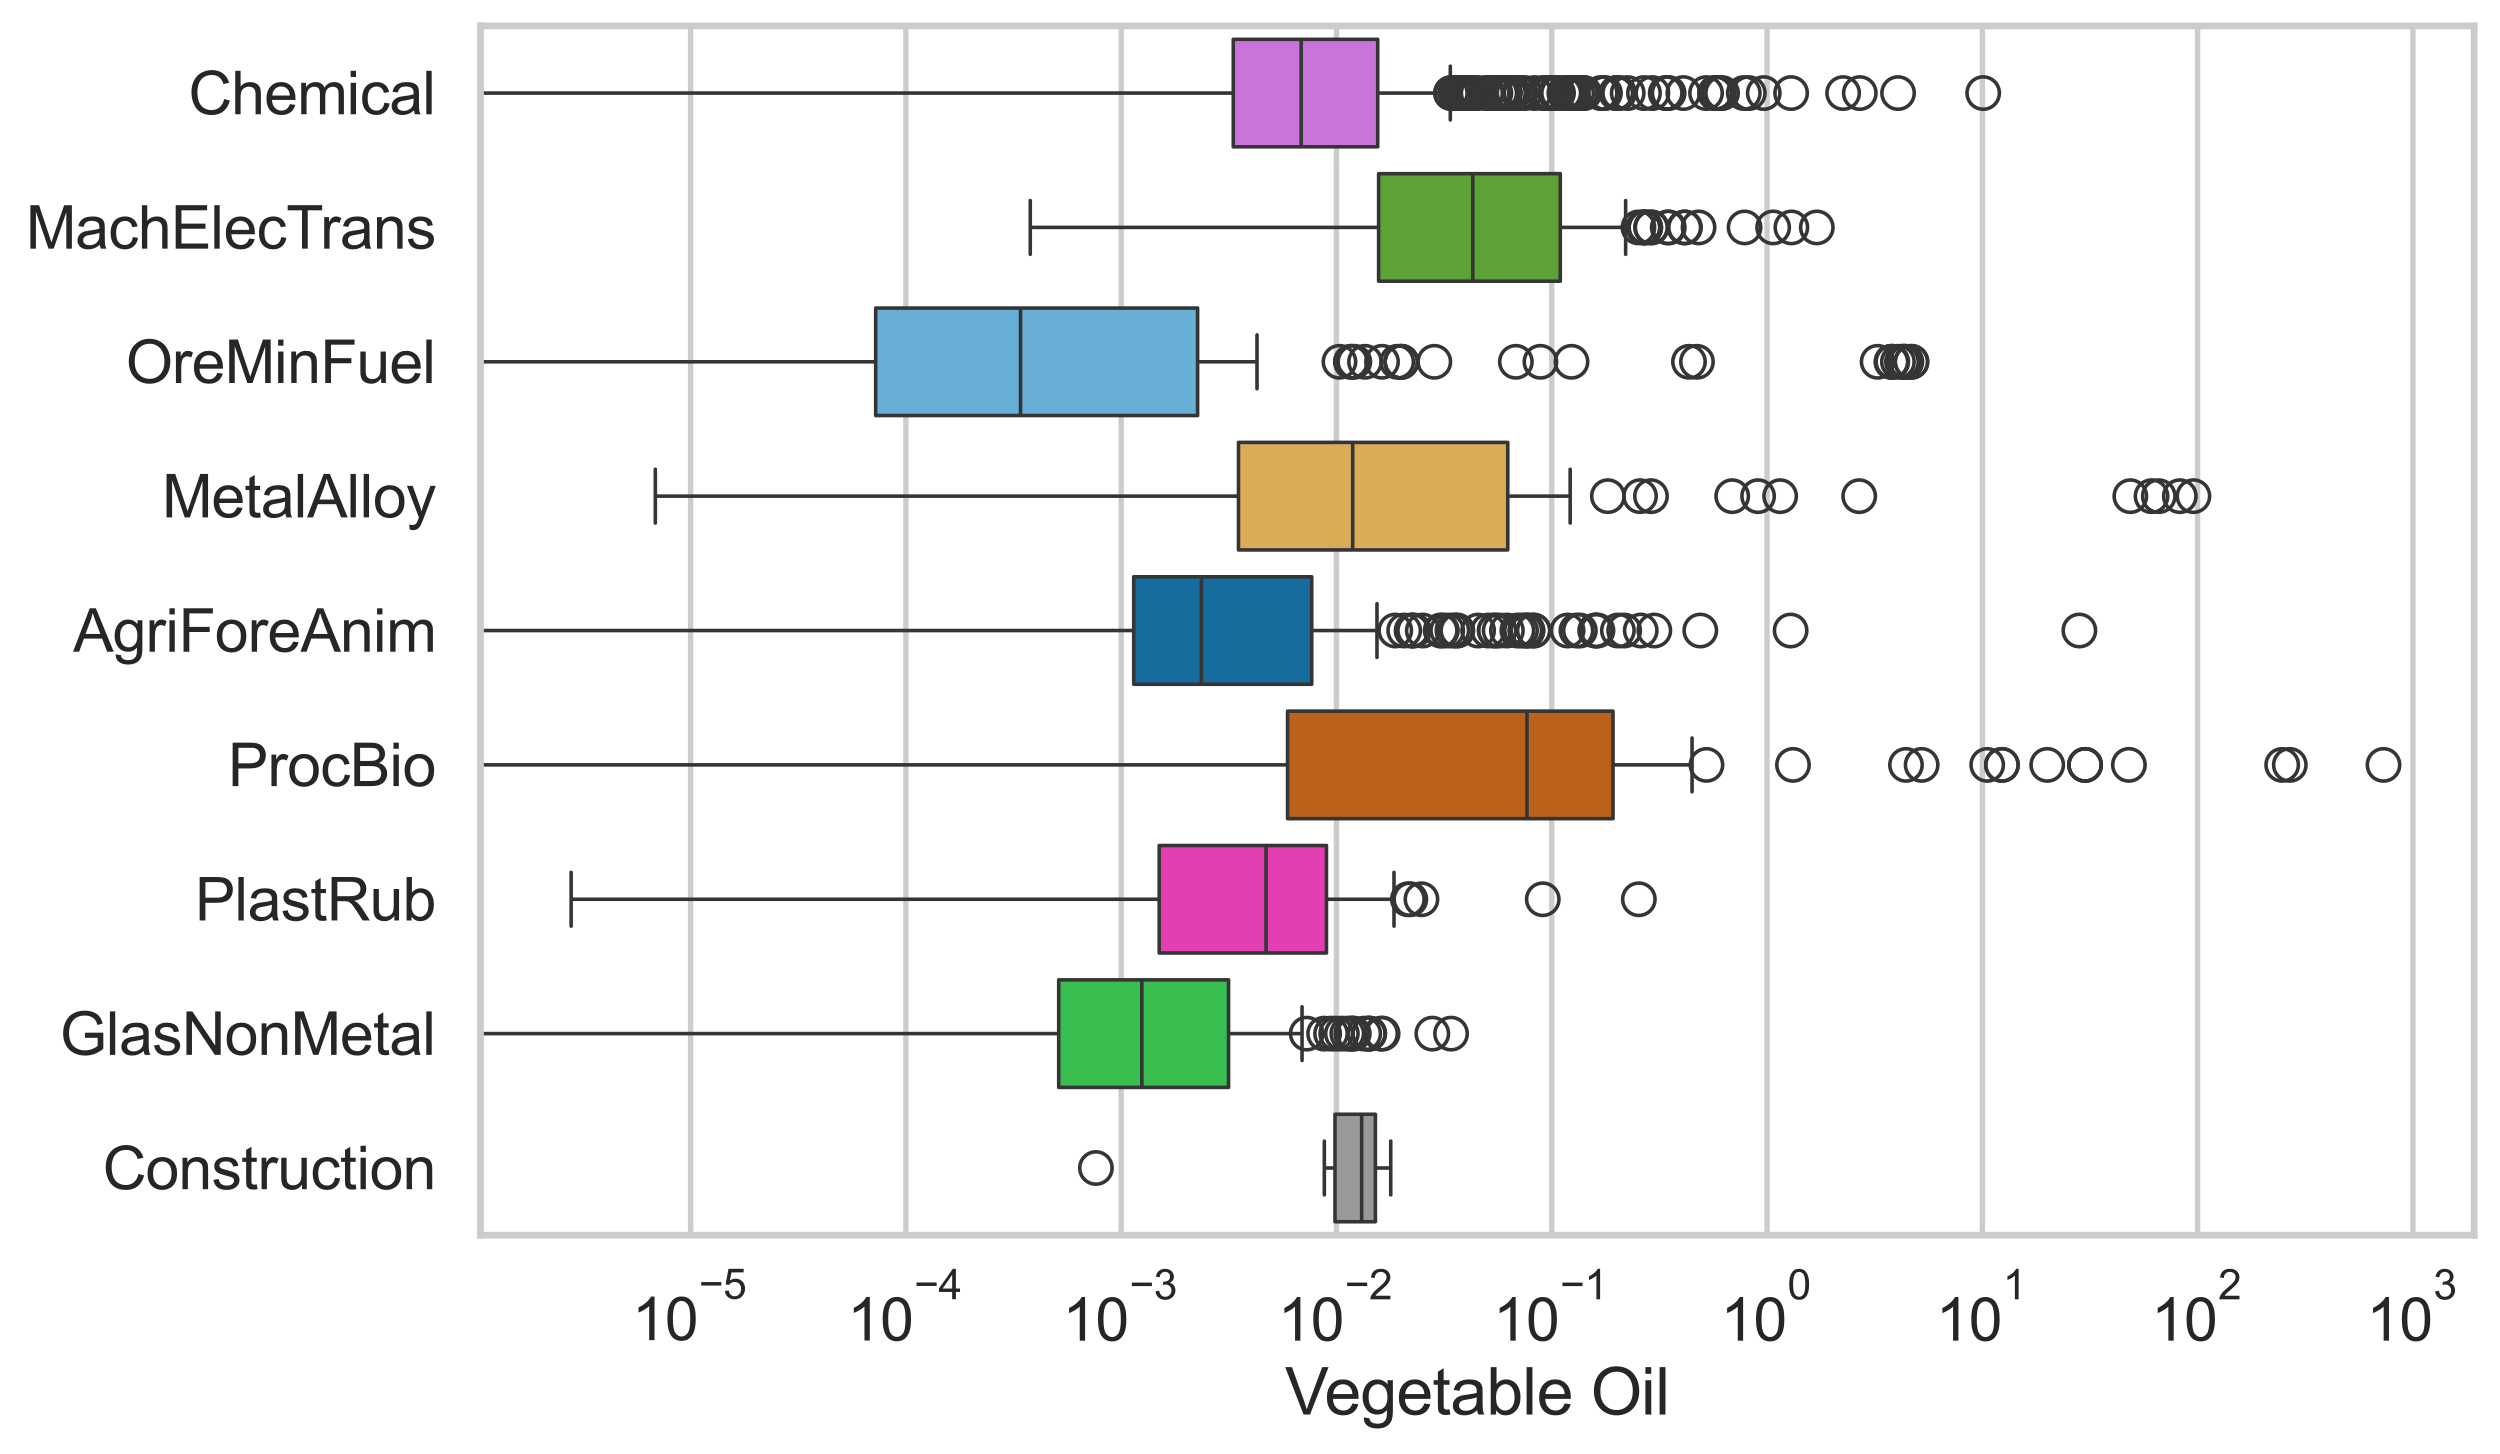 <?xml version="1.0" encoding="utf-8" standalone="no"?>
<!DOCTYPE svg PUBLIC "-//W3C//DTD SVG 1.1//EN"
  "http://www.w3.org/Graphics/SVG/1.1/DTD/svg11.dtd">
<svg xmlns:xlink="http://www.w3.org/1999/xlink" width="695.577pt" height="404.563pt" viewBox="0 0 695.577 404.563" xmlns="http://www.w3.org/2000/svg" version="1.1">
 <defs>
  <style type="text/css">*{stroke-linejoin: round; stroke-linecap: butt}</style>
 </defs>
 <g id="figure_1">
  <g id="patch_1">
   <path d="M 0 404.563 
L 695.577 404.563 
L 695.577 0 
L 0 0 
z
" style="fill: #ffffff"/>
  </g>
  <g id="axes_1">
   <g id="patch_2">
    <path d="M 133.697 343.665 
L 688.377 343.665 
L 688.377 7.2 
L 133.697 7.2 
z
" style="fill: #ffffff"/>
   </g>
   <g id="matplotlib.axis_1">
    <g id="xtick_1">
     <g id="line2d_1">
      <path d="M 192.145 343.665 
L 192.145 7.2 
" clip-path="url(#pc336d22751)" style="fill: none; stroke: #cccccc; stroke-width: 1.5; stroke-linecap: round"/>
     </g>
     <g id="text_1">
      <!-- $\mathdefault{10^{-5}}$ -->
      <g style="fill: #262626" transform="translate(175.81 373.015) scale(0.165 -0.165)">
       <defs>
        <path id="ArialMT-31" d="M 2384 0 
L 1822 0 
L 1822 3584 
Q 1619 3391 1289 3197 
Q 959 3003 697 2906 
L 697 3450 
Q 1169 3672 1522 3987 
Q 1875 4303 2022 4600 
L 2384 4600 
L 2384 0 
z
" transform="scale(0.016)"/>
        <path id="ArialMT-30" d="M 266 2259 
Q 266 3072 433 3567 
Q 600 4063 929 4331 
Q 1259 4600 1759 4600 
Q 2128 4600 2406 4451 
Q 2684 4303 2865 4023 
Q 3047 3744 3150 3342 
Q 3253 2941 3253 2259 
Q 3253 1453 3087 958 
Q 2922 463 2592 192 
Q 2263 -78 1759 -78 
Q 1097 -78 719 397 
Q 266 969 266 2259 
z
M 844 2259 
Q 844 1131 1108 757 
Q 1372 384 1759 384 
Q 2147 384 2411 759 
Q 2675 1134 2675 2259 
Q 2675 3391 2411 3762 
Q 2147 4134 1753 4134 
Q 1366 4134 1134 3806 
Q 844 3388 844 2259 
z
" transform="scale(0.016)"/>
        <path id="ArialMT-2212" d="M 3381 1997 
L 356 1997 
L 356 2522 
L 3381 2522 
L 3381 1997 
z
" transform="scale(0.016)"/>
        <path id="ArialMT-35" d="M 266 1200 
L 856 1250 
Q 922 819 1161 601 
Q 1400 384 1738 384 
Q 2144 384 2425 690 
Q 2706 997 2706 1503 
Q 2706 1984 2436 2262 
Q 2166 2541 1728 2541 
Q 1456 2541 1237 2417 
Q 1019 2294 894 2097 
L 366 2166 
L 809 4519 
L 3088 4519 
L 3088 3981 
L 1259 3981 
L 1013 2750 
Q 1425 3038 1878 3038 
Q 2478 3038 2890 2622 
Q 3303 2206 3303 1553 
Q 3303 931 2941 478 
Q 2500 -78 1738 -78 
Q 1113 -78 717 272 
Q 322 622 266 1200 
z
" transform="scale(0.016)"/>
       </defs>
       <use xlink:href="#ArialMT-31" transform="translate(0 0.88)"/>
       <use xlink:href="#ArialMT-30" transform="translate(55.615 0.88)"/>
       <use xlink:href="#ArialMT-2212" transform="translate(112.973 70.573) scale(0.7)"/>
       <use xlink:href="#ArialMT-35" transform="translate(153.852 70.573) scale(0.7)"/>
      </g>
     </g>
    </g>
    <g id="xtick_2">
     <g id="line2d_2">
      <path d="M 252.046 343.665 
L 252.046 7.2 
" clip-path="url(#pc336d22751)" style="fill: none; stroke: #cccccc; stroke-width: 1.5; stroke-linecap: round"/>
     </g>
     <g id="text_2">
      <!-- $\mathdefault{10^{-4}}$ -->
      <g style="fill: #262626" transform="translate(235.711 373.015) scale(0.165 -0.165)">
       <defs>
        <path id="ArialMT-34" d="M 2069 0 
L 2069 1097 
L 81 1097 
L 81 1613 
L 2172 4581 
L 2631 4581 
L 2631 1613 
L 3250 1613 
L 3250 1097 
L 2631 1097 
L 2631 0 
L 2069 0 
z
M 2069 1613 
L 2069 3678 
L 634 1613 
L 2069 1613 
z
" transform="scale(0.016)"/>
       </defs>
       <use xlink:href="#ArialMT-31" transform="translate(0 0.202)"/>
       <use xlink:href="#ArialMT-30" transform="translate(55.615 0.202)"/>
       <use xlink:href="#ArialMT-2212" transform="translate(112.973 69.895) scale(0.7)"/>
       <use xlink:href="#ArialMT-34" transform="translate(153.852 69.895) scale(0.7)"/>
      </g>
     </g>
    </g>
    <g id="xtick_3">
     <g id="line2d_3">
      <path d="M 311.946 343.665 
L 311.946 7.2 
" clip-path="url(#pc336d22751)" style="fill: none; stroke: #cccccc; stroke-width: 1.5; stroke-linecap: round"/>
     </g>
     <g id="text_3">
      <!-- $\mathdefault{10^{-3}}$ -->
      <g style="fill: #262626" transform="translate(295.611 373.18) scale(0.165 -0.165)">
       <defs>
        <path id="ArialMT-33" d="M 269 1209 
L 831 1284 
Q 928 806 1161 595 
Q 1394 384 1728 384 
Q 2125 384 2398 659 
Q 2672 934 2672 1341 
Q 2672 1728 2419 1979 
Q 2166 2231 1775 2231 
Q 1616 2231 1378 2169 
L 1441 2663 
Q 1497 2656 1531 2656 
Q 1891 2656 2178 2843 
Q 2466 3031 2466 3422 
Q 2466 3731 2256 3934 
Q 2047 4138 1716 4138 
Q 1388 4138 1169 3931 
Q 950 3725 888 3313 
L 325 3413 
Q 428 3978 793 4289 
Q 1159 4600 1703 4600 
Q 2078 4600 2393 4439 
Q 2709 4278 2876 4000 
Q 3044 3722 3044 3409 
Q 3044 3113 2884 2869 
Q 2725 2625 2413 2481 
Q 2819 2388 3044 2092 
Q 3269 1797 3269 1353 
Q 3269 753 2831 336 
Q 2394 -81 1725 -81 
Q 1122 -81 723 278 
Q 325 638 269 1209 
z
" transform="scale(0.016)"/>
       </defs>
       <use xlink:href="#ArialMT-31" transform="translate(0 0.994)"/>
       <use xlink:href="#ArialMT-30" transform="translate(55.615 0.994)"/>
       <use xlink:href="#ArialMT-2212" transform="translate(112.973 70.688) scale(0.7)"/>
       <use xlink:href="#ArialMT-33" transform="translate(153.852 70.688) scale(0.7)"/>
      </g>
     </g>
    </g>
    <g id="xtick_4">
     <g id="line2d_4">
      <path d="M 371.846 343.665 
L 371.846 7.2 
" clip-path="url(#pc336d22751)" style="fill: none; stroke: #cccccc; stroke-width: 1.5; stroke-linecap: round"/>
     </g>
     <g id="text_4">
      <!-- $\mathdefault{10^{-2}}$ -->
      <g style="fill: #262626" transform="translate(355.511 373.18) scale(0.165 -0.165)">
       <defs>
        <path id="ArialMT-32" d="M 3222 541 
L 3222 0 
L 194 0 
Q 188 203 259 391 
Q 375 700 629 1000 
Q 884 1300 1366 1694 
Q 2113 2306 2375 2664 
Q 2638 3022 2638 3341 
Q 2638 3675 2398 3904 
Q 2159 4134 1775 4134 
Q 1369 4134 1125 3890 
Q 881 3647 878 3216 
L 300 3275 
Q 359 3922 746 4261 
Q 1134 4600 1788 4600 
Q 2447 4600 2831 4234 
Q 3216 3869 3216 3328 
Q 3216 3053 3103 2787 
Q 2991 2522 2730 2228 
Q 2469 1934 1863 1422 
Q 1356 997 1212 845 
Q 1069 694 975 541 
L 3222 541 
z
" transform="scale(0.016)"/>
       </defs>
       <use xlink:href="#ArialMT-31" transform="translate(0 0.994)"/>
       <use xlink:href="#ArialMT-30" transform="translate(55.615 0.994)"/>
       <use xlink:href="#ArialMT-2212" transform="translate(112.973 70.688) scale(0.7)"/>
       <use xlink:href="#ArialMT-32" transform="translate(153.852 70.688) scale(0.7)"/>
      </g>
     </g>
    </g>
    <g id="xtick_5">
     <g id="line2d_5">
      <path d="M 431.747 343.665 
L 431.747 7.2 
" clip-path="url(#pc336d22751)" style="fill: none; stroke: #cccccc; stroke-width: 1.5; stroke-linecap: round"/>
     </g>
     <g id="text_5">
      <!-- $\mathdefault{10^{-1}}$ -->
      <g style="fill: #262626" transform="translate(415.412 373.18) scale(0.165 -0.165)">
       <use xlink:href="#ArialMT-31" transform="translate(0 0.994)"/>
       <use xlink:href="#ArialMT-30" transform="translate(55.615 0.994)"/>
       <use xlink:href="#ArialMT-2212" transform="translate(112.973 70.688) scale(0.7)"/>
       <use xlink:href="#ArialMT-31" transform="translate(153.852 70.688) scale(0.7)"/>
      </g>
     </g>
    </g>
    <g id="xtick_6">
     <g id="line2d_6">
      <path d="M 491.647 343.665 
L 491.647 7.2 
" clip-path="url(#pc336d22751)" style="fill: none; stroke: #cccccc; stroke-width: 1.5; stroke-linecap: round"/>
     </g>
     <g id="text_6">
      <!-- $\mathdefault{10^{0}}$ -->
      <g style="fill: #262626" transform="translate(478.694 373.18) scale(0.165 -0.165)">
       <use xlink:href="#ArialMT-31" transform="translate(0 0.994)"/>
       <use xlink:href="#ArialMT-30" transform="translate(55.615 0.994)"/>
       <use xlink:href="#ArialMT-30" transform="translate(112.973 70.688) scale(0.7)"/>
      </g>
     </g>
    </g>
    <g id="xtick_7">
     <g id="line2d_7">
      <path d="M 551.547 343.665 
L 551.547 7.2 
" clip-path="url(#pc336d22751)" style="fill: none; stroke: #cccccc; stroke-width: 1.5; stroke-linecap: round"/>
     </g>
     <g id="text_7">
      <!-- $\mathdefault{10^{1}}$ -->
      <g style="fill: #262626" transform="translate(538.595 373.18) scale(0.165 -0.165)">
       <use xlink:href="#ArialMT-31" transform="translate(0 0.994)"/>
       <use xlink:href="#ArialMT-30" transform="translate(55.615 0.994)"/>
       <use xlink:href="#ArialMT-31" transform="translate(112.973 70.688) scale(0.7)"/>
      </g>
     </g>
    </g>
    <g id="xtick_8">
     <g id="line2d_8">
      <path d="M 611.447 343.665 
L 611.447 7.2 
" clip-path="url(#pc336d22751)" style="fill: none; stroke: #cccccc; stroke-width: 1.5; stroke-linecap: round"/>
     </g>
     <g id="text_8">
      <!-- $\mathdefault{10^{2}}$ -->
      <g style="fill: #262626" transform="translate(598.495 373.18) scale(0.165 -0.165)">
       <use xlink:href="#ArialMT-31" transform="translate(0 0.994)"/>
       <use xlink:href="#ArialMT-30" transform="translate(55.615 0.994)"/>
       <use xlink:href="#ArialMT-32" transform="translate(112.973 70.688) scale(0.7)"/>
      </g>
     </g>
    </g>
    <g id="xtick_9">
     <g id="line2d_9">
      <path d="M 671.348 343.665 
L 671.348 7.2 
" clip-path="url(#pc336d22751)" style="fill: none; stroke: #cccccc; stroke-width: 1.5; stroke-linecap: round"/>
     </g>
     <g id="text_9">
      <!-- $\mathdefault{10^{3}}$ -->
      <g style="fill: #262626" transform="translate(658.395 373.18) scale(0.165 -0.165)">
       <use xlink:href="#ArialMT-31" transform="translate(0 0.994)"/>
       <use xlink:href="#ArialMT-30" transform="translate(55.615 0.994)"/>
       <use xlink:href="#ArialMT-33" transform="translate(112.973 70.688) scale(0.7)"/>
      </g>
     </g>
    </g>
    <g id="xtick_10"/>
    <g id="xtick_11"/>
    <g id="xtick_12"/>
    <g id="xtick_13"/>
    <g id="xtick_14"/>
    <g id="xtick_15"/>
    <g id="xtick_16"/>
    <g id="xtick_17"/>
    <g id="xtick_18"/>
    <g id="xtick_19"/>
    <g id="xtick_20"/>
    <g id="xtick_21"/>
    <g id="xtick_22"/>
    <g id="xtick_23"/>
    <g id="xtick_24"/>
    <g id="xtick_25"/>
    <g id="xtick_26"/>
    <g id="xtick_27"/>
    <g id="xtick_28"/>
    <g id="xtick_29"/>
    <g id="xtick_30"/>
    <g id="xtick_31"/>
    <g id="xtick_32"/>
    <g id="xtick_33"/>
    <g id="xtick_34"/>
    <g id="xtick_35"/>
    <g id="xtick_36"/>
    <g id="xtick_37"/>
    <g id="xtick_38"/>
    <g id="xtick_39"/>
    <g id="xtick_40"/>
    <g id="xtick_41"/>
    <g id="xtick_42"/>
    <g id="xtick_43"/>
    <g id="xtick_44"/>
    <g id="xtick_45"/>
    <g id="xtick_46"/>
    <g id="xtick_47"/>
    <g id="xtick_48"/>
    <g id="xtick_49"/>
    <g id="xtick_50"/>
    <g id="xtick_51"/>
    <g id="xtick_52"/>
    <g id="xtick_53"/>
    <g id="xtick_54"/>
    <g id="xtick_55"/>
    <g id="xtick_56"/>
    <g id="xtick_57"/>
    <g id="xtick_58"/>
    <g id="xtick_59"/>
    <g id="xtick_60"/>
    <g id="xtick_61"/>
    <g id="xtick_62"/>
    <g id="xtick_63"/>
    <g id="xtick_64"/>
    <g id="xtick_65"/>
    <g id="xtick_66"/>
    <g id="xtick_67"/>
    <g id="xtick_68"/>
    <g id="xtick_69"/>
    <g id="xtick_70"/>
    <g id="xtick_71"/>
    <g id="xtick_72"/>
    <g id="xtick_73"/>
    <g id="xtick_74"/>
    <g id="xtick_75"/>
    <g id="xtick_76"/>
    <g id="xtick_77"/>
    <g id="xtick_78"/>
    <g id="xtick_79"/>
    <g id="xtick_80"/>
    <g id="xtick_81"/>
    <g id="text_10">
     <!-- Vegetable Oil -->
     <g style="fill: #262626" transform="translate(357.5 393.574) scale(0.18 -0.18)">
      <defs>
       <path id="ArialMT-56" d="M 1803 0 
L 28 4581 
L 684 4581 
L 1875 1253 
Q 2019 853 2116 503 
Q 2222 878 2363 1253 
L 3600 4581 
L 4219 4581 
L 2425 0 
L 1803 0 
z
" transform="scale(0.016)"/>
       <path id="ArialMT-65" d="M 2694 1069 
L 3275 997 
Q 3138 488 2766 206 
Q 2394 -75 1816 -75 
Q 1088 -75 661 373 
Q 234 822 234 1631 
Q 234 2469 665 2931 
Q 1097 3394 1784 3394 
Q 2450 3394 2872 2941 
Q 3294 2488 3294 1666 
Q 3294 1616 3291 1516 
L 816 1516 
Q 847 969 1125 678 
Q 1403 388 1819 388 
Q 2128 388 2347 550 
Q 2566 713 2694 1069 
z
M 847 1978 
L 2700 1978 
Q 2663 2397 2488 2606 
Q 2219 2931 1791 2931 
Q 1403 2931 1139 2672 
Q 875 2413 847 1978 
z
" transform="scale(0.016)"/>
       <path id="ArialMT-67" d="M 319 -275 
L 866 -356 
Q 900 -609 1056 -725 
Q 1266 -881 1628 -881 
Q 2019 -881 2231 -725 
Q 2444 -569 2519 -288 
Q 2563 -116 2559 434 
Q 2191 0 1641 0 
Q 956 0 581 494 
Q 206 988 206 1678 
Q 206 2153 378 2554 
Q 550 2956 876 3175 
Q 1203 3394 1644 3394 
Q 2231 3394 2613 2919 
L 2613 3319 
L 3131 3319 
L 3131 450 
Q 3131 -325 2973 -648 
Q 2816 -972 2473 -1159 
Q 2131 -1347 1631 -1347 
Q 1038 -1347 672 -1080 
Q 306 -813 319 -275 
z
M 784 1719 
Q 784 1066 1043 766 
Q 1303 466 1694 466 
Q 2081 466 2343 764 
Q 2606 1063 2606 1700 
Q 2606 2309 2336 2618 
Q 2066 2928 1684 2928 
Q 1309 2928 1046 2623 
Q 784 2319 784 1719 
z
" transform="scale(0.016)"/>
       <path id="ArialMT-74" d="M 1650 503 
L 1731 6 
Q 1494 -44 1306 -44 
Q 1000 -44 831 53 
Q 663 150 594 308 
Q 525 466 525 972 
L 525 2881 
L 113 2881 
L 113 3319 
L 525 3319 
L 525 4141 
L 1084 4478 
L 1084 3319 
L 1650 3319 
L 1650 2881 
L 1084 2881 
L 1084 941 
Q 1084 700 1114 631 
Q 1144 563 1211 522 
Q 1278 481 1403 481 
Q 1497 481 1650 503 
z
" transform="scale(0.016)"/>
       <path id="ArialMT-61" d="M 2588 409 
Q 2275 144 1986 34 
Q 1697 -75 1366 -75 
Q 819 -75 525 192 
Q 231 459 231 875 
Q 231 1119 342 1320 
Q 453 1522 633 1644 
Q 813 1766 1038 1828 
Q 1203 1872 1538 1913 
Q 2219 1994 2541 2106 
Q 2544 2222 2544 2253 
Q 2544 2597 2384 2738 
Q 2169 2928 1744 2928 
Q 1347 2928 1158 2789 
Q 969 2650 878 2297 
L 328 2372 
Q 403 2725 575 2942 
Q 747 3159 1072 3276 
Q 1397 3394 1825 3394 
Q 2250 3394 2515 3294 
Q 2781 3194 2906 3042 
Q 3031 2891 3081 2659 
Q 3109 2516 3109 2141 
L 3109 1391 
Q 3109 606 3145 398 
Q 3181 191 3288 0 
L 2700 0 
Q 2613 175 2588 409 
z
M 2541 1666 
Q 2234 1541 1622 1453 
Q 1275 1403 1131 1340 
Q 988 1278 909 1158 
Q 831 1038 831 891 
Q 831 666 1001 516 
Q 1172 366 1500 366 
Q 1825 366 2078 508 
Q 2331 650 2450 897 
Q 2541 1088 2541 1459 
L 2541 1666 
z
" transform="scale(0.016)"/>
       <path id="ArialMT-62" d="M 941 0 
L 419 0 
L 419 4581 
L 981 4581 
L 981 2947 
Q 1338 3394 1891 3394 
Q 2197 3394 2470 3270 
Q 2744 3147 2920 2923 
Q 3097 2700 3197 2384 
Q 3297 2069 3297 1709 
Q 3297 856 2875 390 
Q 2453 -75 1863 -75 
Q 1275 -75 941 416 
L 941 0 
z
M 934 1684 
Q 934 1088 1097 822 
Q 1363 388 1816 388 
Q 2184 388 2453 708 
Q 2722 1028 2722 1663 
Q 2722 2313 2464 2622 
Q 2206 2931 1841 2931 
Q 1472 2931 1203 2611 
Q 934 2291 934 1684 
z
" transform="scale(0.016)"/>
       <path id="ArialMT-6c" d="M 409 0 
L 409 4581 
L 972 4581 
L 972 0 
L 409 0 
z
" transform="scale(0.016)"/>
       <path id="ArialMT-20" transform="scale(0.016)"/>
       <path id="ArialMT-4f" d="M 309 2231 
Q 309 3372 921 4017 
Q 1534 4663 2503 4663 
Q 3138 4663 3647 4359 
Q 4156 4056 4423 3514 
Q 4691 2972 4691 2284 
Q 4691 1588 4409 1038 
Q 4128 488 3612 205 
Q 3097 -78 2500 -78 
Q 1853 -78 1343 234 
Q 834 547 571 1087 
Q 309 1628 309 2231 
z
M 934 2222 
Q 934 1394 1379 917 
Q 1825 441 2497 441 
Q 3181 441 3623 922 
Q 4066 1403 4066 2288 
Q 4066 2847 3877 3264 
Q 3688 3681 3323 3911 
Q 2959 4141 2506 4141 
Q 1863 4141 1398 3698 
Q 934 3256 934 2222 
z
" transform="scale(0.016)"/>
       <path id="ArialMT-69" d="M 425 3934 
L 425 4581 
L 988 4581 
L 988 3934 
L 425 3934 
z
M 425 0 
L 425 3319 
L 988 3319 
L 988 0 
L 425 0 
z
" transform="scale(0.016)"/>
      </defs>
      <use xlink:href="#ArialMT-56"/>
      <use xlink:href="#ArialMT-65" transform="translate(61.199 0)"/>
      <use xlink:href="#ArialMT-67" transform="translate(116.814 0)"/>
      <use xlink:href="#ArialMT-65" transform="translate(172.43 0)"/>
      <use xlink:href="#ArialMT-74" transform="translate(228.045 0)"/>
      <use xlink:href="#ArialMT-61" transform="translate(255.828 0)"/>
      <use xlink:href="#ArialMT-62" transform="translate(311.443 0)"/>
      <use xlink:href="#ArialMT-6c" transform="translate(367.059 0)"/>
      <use xlink:href="#ArialMT-65" transform="translate(389.275 0)"/>
      <use xlink:href="#ArialMT-20" transform="translate(444.891 0)"/>
      <use xlink:href="#ArialMT-4f" transform="translate(472.674 0)"/>
      <use xlink:href="#ArialMT-69" transform="translate(550.457 0)"/>
      <use xlink:href="#ArialMT-6c" transform="translate(572.674 0)"/>
     </g>
    </g>
   </g>
   <g id="matplotlib.axis_2">
    <g id="ytick_1">
     <g id="text_11">
      <!-- Chemical -->
      <g style="fill: #262626" transform="translate(52.428 31.798) scale(0.165 -0.165)">
       <defs>
        <path id="ArialMT-43" d="M 3763 1606 
L 4369 1453 
Q 4178 706 3683 314 
Q 3188 -78 2472 -78 
Q 1731 -78 1267 223 
Q 803 525 561 1097 
Q 319 1669 319 2325 
Q 319 3041 592 3573 
Q 866 4106 1370 4382 
Q 1875 4659 2481 4659 
Q 3169 4659 3637 4309 
Q 4106 3959 4291 3325 
L 3694 3184 
Q 3534 3684 3231 3912 
Q 2928 4141 2469 4141 
Q 1941 4141 1586 3887 
Q 1231 3634 1087 3207 
Q 944 2781 944 2328 
Q 944 1744 1114 1308 
Q 1284 872 1643 656 
Q 2003 441 2422 441 
Q 2931 441 3284 734 
Q 3638 1028 3763 1606 
z
" transform="scale(0.016)"/>
        <path id="ArialMT-68" d="M 422 0 
L 422 4581 
L 984 4581 
L 984 2938 
Q 1378 3394 1978 3394 
Q 2347 3394 2619 3248 
Q 2891 3103 3008 2847 
Q 3125 2591 3125 2103 
L 3125 0 
L 2563 0 
L 2563 2103 
Q 2563 2525 2380 2717 
Q 2197 2909 1863 2909 
Q 1613 2909 1392 2779 
Q 1172 2650 1078 2428 
Q 984 2206 984 1816 
L 984 0 
L 422 0 
z
" transform="scale(0.016)"/>
        <path id="ArialMT-6d" d="M 422 0 
L 422 3319 
L 925 3319 
L 925 2853 
Q 1081 3097 1340 3245 
Q 1600 3394 1931 3394 
Q 2300 3394 2536 3241 
Q 2772 3088 2869 2813 
Q 3263 3394 3894 3394 
Q 4388 3394 4653 3120 
Q 4919 2847 4919 2278 
L 4919 0 
L 4359 0 
L 4359 2091 
Q 4359 2428 4304 2576 
Q 4250 2725 4106 2815 
Q 3963 2906 3769 2906 
Q 3419 2906 3187 2673 
Q 2956 2441 2956 1928 
L 2956 0 
L 2394 0 
L 2394 2156 
Q 2394 2531 2256 2718 
Q 2119 2906 1806 2906 
Q 1569 2906 1367 2781 
Q 1166 2656 1075 2415 
Q 984 2175 984 1722 
L 984 0 
L 422 0 
z
" transform="scale(0.016)"/>
        <path id="ArialMT-63" d="M 2588 1216 
L 3141 1144 
Q 3050 572 2676 248 
Q 2303 -75 1759 -75 
Q 1078 -75 664 370 
Q 250 816 250 1647 
Q 250 2184 428 2587 
Q 606 2991 970 3192 
Q 1334 3394 1763 3394 
Q 2303 3394 2647 3120 
Q 2991 2847 3088 2344 
L 2541 2259 
Q 2463 2594 2264 2762 
Q 2066 2931 1784 2931 
Q 1359 2931 1093 2626 
Q 828 2322 828 1663 
Q 828 994 1084 691 
Q 1341 388 1753 388 
Q 2084 388 2306 591 
Q 2528 794 2588 1216 
z
" transform="scale(0.016)"/>
       </defs>
       <use xlink:href="#ArialMT-43"/>
       <use xlink:href="#ArialMT-68" transform="translate(72.217 0)"/>
       <use xlink:href="#ArialMT-65" transform="translate(127.832 0)"/>
       <use xlink:href="#ArialMT-6d" transform="translate(183.447 0)"/>
       <use xlink:href="#ArialMT-69" transform="translate(266.748 0)"/>
       <use xlink:href="#ArialMT-63" transform="translate(288.965 0)"/>
       <use xlink:href="#ArialMT-61" transform="translate(338.965 0)"/>
       <use xlink:href="#ArialMT-6c" transform="translate(394.58 0)"/>
      </g>
     </g>
    </g>
    <g id="ytick_2">
     <g id="text_12">
      <!-- MachElecTrans -->
      <g style="fill: #262626" transform="translate(7.2 69.183) scale(0.165 -0.165)">
       <defs>
        <path id="ArialMT-4d" d="M 475 0 
L 475 4581 
L 1388 4581 
L 2472 1338 
Q 2622 884 2691 659 
Q 2769 909 2934 1394 
L 4031 4581 
L 4847 4581 
L 4847 0 
L 4263 0 
L 4263 3834 
L 2931 0 
L 2384 0 
L 1059 3900 
L 1059 0 
L 475 0 
z
" transform="scale(0.016)"/>
        <path id="ArialMT-45" d="M 506 0 
L 506 4581 
L 3819 4581 
L 3819 4041 
L 1113 4041 
L 1113 2638 
L 3647 2638 
L 3647 2100 
L 1113 2100 
L 1113 541 
L 3925 541 
L 3925 0 
L 506 0 
z
" transform="scale(0.016)"/>
        <path id="ArialMT-54" d="M 1659 0 
L 1659 4041 
L 150 4041 
L 150 4581 
L 3781 4581 
L 3781 4041 
L 2266 4041 
L 2266 0 
L 1659 0 
z
" transform="scale(0.016)"/>
        <path id="ArialMT-72" d="M 416 0 
L 416 3319 
L 922 3319 
L 922 2816 
Q 1116 3169 1280 3281 
Q 1444 3394 1641 3394 
Q 1925 3394 2219 3213 
L 2025 2691 
Q 1819 2813 1613 2813 
Q 1428 2813 1281 2702 
Q 1134 2591 1072 2394 
Q 978 2094 978 1738 
L 978 0 
L 416 0 
z
" transform="scale(0.016)"/>
        <path id="ArialMT-6e" d="M 422 0 
L 422 3319 
L 928 3319 
L 928 2847 
Q 1294 3394 1984 3394 
Q 2284 3394 2536 3286 
Q 2788 3178 2913 3003 
Q 3038 2828 3088 2588 
Q 3119 2431 3119 2041 
L 3119 0 
L 2556 0 
L 2556 2019 
Q 2556 2363 2490 2533 
Q 2425 2703 2258 2804 
Q 2091 2906 1866 2906 
Q 1506 2906 1245 2678 
Q 984 2450 984 1813 
L 984 0 
L 422 0 
z
" transform="scale(0.016)"/>
        <path id="ArialMT-73" d="M 197 991 
L 753 1078 
Q 800 744 1014 566 
Q 1228 388 1613 388 
Q 2000 388 2187 545 
Q 2375 703 2375 916 
Q 2375 1106 2209 1216 
Q 2094 1291 1634 1406 
Q 1016 1563 777 1677 
Q 538 1791 414 1992 
Q 291 2194 291 2438 
Q 291 2659 392 2848 
Q 494 3038 669 3163 
Q 800 3259 1026 3326 
Q 1253 3394 1513 3394 
Q 1903 3394 2198 3281 
Q 2494 3169 2634 2976 
Q 2775 2784 2828 2463 
L 2278 2388 
Q 2241 2644 2061 2787 
Q 1881 2931 1553 2931 
Q 1166 2931 1000 2803 
Q 834 2675 834 2503 
Q 834 2394 903 2306 
Q 972 2216 1119 2156 
Q 1203 2125 1616 2013 
Q 2213 1853 2448 1751 
Q 2684 1650 2818 1456 
Q 2953 1263 2953 975 
Q 2953 694 2789 445 
Q 2625 197 2315 61 
Q 2006 -75 1616 -75 
Q 969 -75 630 194 
Q 291 463 197 991 
z
" transform="scale(0.016)"/>
       </defs>
       <use xlink:href="#ArialMT-4d"/>
       <use xlink:href="#ArialMT-61" transform="translate(83.301 0)"/>
       <use xlink:href="#ArialMT-63" transform="translate(138.916 0)"/>
       <use xlink:href="#ArialMT-68" transform="translate(188.916 0)"/>
       <use xlink:href="#ArialMT-45" transform="translate(244.531 0)"/>
       <use xlink:href="#ArialMT-6c" transform="translate(311.23 0)"/>
       <use xlink:href="#ArialMT-65" transform="translate(333.447 0)"/>
       <use xlink:href="#ArialMT-63" transform="translate(389.062 0)"/>
       <use xlink:href="#ArialMT-54" transform="translate(439.062 0)"/>
       <use xlink:href="#ArialMT-72" transform="translate(496.396 0)"/>
       <use xlink:href="#ArialMT-61" transform="translate(529.697 0)"/>
       <use xlink:href="#ArialMT-6e" transform="translate(585.312 0)"/>
       <use xlink:href="#ArialMT-73" transform="translate(640.928 0)"/>
      </g>
     </g>
    </g>
    <g id="ytick_3">
     <g id="text_13">
      <!-- OreMinFuel -->
      <g style="fill: #262626" transform="translate(35.013 106.568) scale(0.165 -0.165)">
       <defs>
        <path id="ArialMT-46" d="M 525 0 
L 525 4581 
L 3616 4581 
L 3616 4041 
L 1131 4041 
L 1131 2622 
L 3281 2622 
L 3281 2081 
L 1131 2081 
L 1131 0 
L 525 0 
z
" transform="scale(0.016)"/>
        <path id="ArialMT-75" d="M 2597 0 
L 2597 488 
Q 2209 -75 1544 -75 
Q 1250 -75 995 37 
Q 741 150 617 320 
Q 494 491 444 738 
Q 409 903 409 1263 
L 409 3319 
L 972 3319 
L 972 1478 
Q 972 1038 1006 884 
Q 1059 663 1231 536 
Q 1403 409 1656 409 
Q 1909 409 2131 539 
Q 2353 669 2445 892 
Q 2538 1116 2538 1541 
L 2538 3319 
L 3100 3319 
L 3100 0 
L 2597 0 
z
" transform="scale(0.016)"/>
       </defs>
       <use xlink:href="#ArialMT-4f"/>
       <use xlink:href="#ArialMT-72" transform="translate(77.783 0)"/>
       <use xlink:href="#ArialMT-65" transform="translate(111.084 0)"/>
       <use xlink:href="#ArialMT-4d" transform="translate(166.699 0)"/>
       <use xlink:href="#ArialMT-69" transform="translate(250 0)"/>
       <use xlink:href="#ArialMT-6e" transform="translate(272.217 0)"/>
       <use xlink:href="#ArialMT-46" transform="translate(327.832 0)"/>
       <use xlink:href="#ArialMT-75" transform="translate(388.916 0)"/>
       <use xlink:href="#ArialMT-65" transform="translate(444.531 0)"/>
       <use xlink:href="#ArialMT-6c" transform="translate(500.146 0)"/>
      </g>
     </g>
    </g>
    <g id="ytick_4">
     <g id="text_14">
      <!-- MetalAlloy -->
      <g style="fill: #262626" transform="translate(45.088 143.953) scale(0.165 -0.165)">
       <defs>
        <path id="ArialMT-41" d="M -9 0 
L 1750 4581 
L 2403 4581 
L 4278 0 
L 3588 0 
L 3053 1388 
L 1138 1388 
L 634 0 
L -9 0 
z
M 1313 1881 
L 2866 1881 
L 2388 3150 
Q 2169 3728 2063 4100 
Q 1975 3659 1816 3225 
L 1313 1881 
z
" transform="scale(0.016)"/>
        <path id="ArialMT-6f" d="M 213 1659 
Q 213 2581 725 3025 
Q 1153 3394 1769 3394 
Q 2453 3394 2887 2945 
Q 3322 2497 3322 1706 
Q 3322 1066 3130 698 
Q 2938 331 2570 128 
Q 2203 -75 1769 -75 
Q 1072 -75 642 372 
Q 213 819 213 1659 
z
M 791 1659 
Q 791 1022 1069 705 
Q 1347 388 1769 388 
Q 2188 388 2466 706 
Q 2744 1025 2744 1678 
Q 2744 2294 2464 2611 
Q 2184 2928 1769 2928 
Q 1347 2928 1069 2612 
Q 791 2297 791 1659 
z
" transform="scale(0.016)"/>
        <path id="ArialMT-79" d="M 397 -1278 
L 334 -750 
Q 519 -800 656 -800 
Q 844 -800 956 -737 
Q 1069 -675 1141 -563 
Q 1194 -478 1313 -144 
Q 1328 -97 1363 -6 
L 103 3319 
L 709 3319 
L 1400 1397 
Q 1534 1031 1641 628 
Q 1738 1016 1872 1384 
L 2581 3319 
L 3144 3319 
L 1881 -56 
Q 1678 -603 1566 -809 
Q 1416 -1088 1222 -1217 
Q 1028 -1347 759 -1347 
Q 597 -1347 397 -1278 
z
" transform="scale(0.016)"/>
       </defs>
       <use xlink:href="#ArialMT-4d"/>
       <use xlink:href="#ArialMT-65" transform="translate(83.301 0)"/>
       <use xlink:href="#ArialMT-74" transform="translate(138.916 0)"/>
       <use xlink:href="#ArialMT-61" transform="translate(166.699 0)"/>
       <use xlink:href="#ArialMT-6c" transform="translate(222.314 0)"/>
       <use xlink:href="#ArialMT-41" transform="translate(244.531 0)"/>
       <use xlink:href="#ArialMT-6c" transform="translate(311.23 0)"/>
       <use xlink:href="#ArialMT-6c" transform="translate(333.447 0)"/>
       <use xlink:href="#ArialMT-6f" transform="translate(355.664 0)"/>
       <use xlink:href="#ArialMT-79" transform="translate(411.279 0)"/>
      </g>
     </g>
    </g>
    <g id="ytick_5">
     <g id="text_15">
      <!-- AgriForeAnim -->
      <g style="fill: #262626" transform="translate(20.341 181.337) scale(0.165 -0.165)">
       <use xlink:href="#ArialMT-41"/>
       <use xlink:href="#ArialMT-67" transform="translate(66.699 0)"/>
       <use xlink:href="#ArialMT-72" transform="translate(122.314 0)"/>
       <use xlink:href="#ArialMT-69" transform="translate(155.615 0)"/>
       <use xlink:href="#ArialMT-46" transform="translate(177.832 0)"/>
       <use xlink:href="#ArialMT-6f" transform="translate(238.916 0)"/>
       <use xlink:href="#ArialMT-72" transform="translate(294.531 0)"/>
       <use xlink:href="#ArialMT-65" transform="translate(327.832 0)"/>
       <use xlink:href="#ArialMT-41" transform="translate(383.447 0)"/>
       <use xlink:href="#ArialMT-6e" transform="translate(450.146 0)"/>
       <use xlink:href="#ArialMT-69" transform="translate(505.762 0)"/>
       <use xlink:href="#ArialMT-6d" transform="translate(527.979 0)"/>
      </g>
     </g>
    </g>
    <g id="ytick_6">
     <g id="text_16">
      <!-- ProcBio -->
      <g style="fill: #262626" transform="translate(63.424 218.722) scale(0.165 -0.165)">
       <defs>
        <path id="ArialMT-50" d="M 494 0 
L 494 4581 
L 2222 4581 
Q 2678 4581 2919 4538 
Q 3256 4481 3484 4323 
Q 3713 4166 3852 3881 
Q 3991 3597 3991 3256 
Q 3991 2672 3619 2267 
Q 3247 1863 2275 1863 
L 1100 1863 
L 1100 0 
L 494 0 
z
M 1100 2403 
L 2284 2403 
Q 2872 2403 3119 2622 
Q 3366 2841 3366 3238 
Q 3366 3525 3220 3729 
Q 3075 3934 2838 4000 
Q 2684 4041 2272 4041 
L 1100 4041 
L 1100 2403 
z
" transform="scale(0.016)"/>
        <path id="ArialMT-42" d="M 469 0 
L 469 4581 
L 2188 4581 
Q 2713 4581 3030 4442 
Q 3347 4303 3526 4014 
Q 3706 3725 3706 3409 
Q 3706 3116 3547 2856 
Q 3388 2597 3066 2438 
Q 3481 2316 3704 2022 
Q 3928 1728 3928 1328 
Q 3928 1006 3792 729 
Q 3656 453 3456 303 
Q 3256 153 2954 76 
Q 2653 0 2216 0 
L 469 0 
z
M 1075 2656 
L 2066 2656 
Q 2469 2656 2644 2709 
Q 2875 2778 2992 2937 
Q 3109 3097 3109 3338 
Q 3109 3566 3000 3739 
Q 2891 3913 2687 3977 
Q 2484 4041 1991 4041 
L 1075 4041 
L 1075 2656 
z
M 1075 541 
L 2216 541 
Q 2509 541 2628 563 
Q 2838 600 2978 687 
Q 3119 775 3209 942 
Q 3300 1109 3300 1328 
Q 3300 1584 3169 1773 
Q 3038 1963 2805 2039 
Q 2572 2116 2134 2116 
L 1075 2116 
L 1075 541 
z
" transform="scale(0.016)"/>
       </defs>
       <use xlink:href="#ArialMT-50"/>
       <use xlink:href="#ArialMT-72" transform="translate(66.699 0)"/>
       <use xlink:href="#ArialMT-6f" transform="translate(100 0)"/>
       <use xlink:href="#ArialMT-63" transform="translate(155.615 0)"/>
       <use xlink:href="#ArialMT-42" transform="translate(205.615 0)"/>
       <use xlink:href="#ArialMT-69" transform="translate(272.314 0)"/>
       <use xlink:href="#ArialMT-6f" transform="translate(294.531 0)"/>
      </g>
     </g>
    </g>
    <g id="ytick_7">
     <g id="text_17">
      <!-- PlastRub -->
      <g style="fill: #262626" transform="translate(54.248 256.107) scale(0.165 -0.165)">
       <defs>
        <path id="ArialMT-52" d="M 503 0 
L 503 4581 
L 2534 4581 
Q 3147 4581 3465 4457 
Q 3784 4334 3975 4021 
Q 4166 3709 4166 3331 
Q 4166 2844 3850 2509 
Q 3534 2175 2875 2084 
Q 3116 1969 3241 1856 
Q 3506 1613 3744 1247 
L 4541 0 
L 3778 0 
L 3172 953 
Q 2906 1366 2734 1584 
Q 2563 1803 2427 1890 
Q 2291 1978 2150 2013 
Q 2047 2034 1813 2034 
L 1109 2034 
L 1109 0 
L 503 0 
z
M 1109 2559 
L 2413 2559 
Q 2828 2559 3062 2645 
Q 3297 2731 3419 2920 
Q 3541 3109 3541 3331 
Q 3541 3656 3305 3865 
Q 3069 4075 2559 4075 
L 1109 4075 
L 1109 2559 
z
" transform="scale(0.016)"/>
       </defs>
       <use xlink:href="#ArialMT-50"/>
       <use xlink:href="#ArialMT-6c" transform="translate(66.699 0)"/>
       <use xlink:href="#ArialMT-61" transform="translate(88.916 0)"/>
       <use xlink:href="#ArialMT-73" transform="translate(144.531 0)"/>
       <use xlink:href="#ArialMT-74" transform="translate(194.531 0)"/>
       <use xlink:href="#ArialMT-52" transform="translate(222.314 0)"/>
       <use xlink:href="#ArialMT-75" transform="translate(294.531 0)"/>
       <use xlink:href="#ArialMT-62" transform="translate(350.146 0)"/>
      </g>
     </g>
    </g>
    <g id="ytick_8">
     <g id="text_18">
      <!-- GlasNonMetal -->
      <g style="fill: #262626" transform="translate(16.659 293.492) scale(0.165 -0.165)">
       <defs>
        <path id="ArialMT-47" d="M 2638 1797 
L 2638 2334 
L 4578 2338 
L 4578 638 
Q 4131 281 3656 101 
Q 3181 -78 2681 -78 
Q 2006 -78 1454 211 
Q 903 500 622 1047 
Q 341 1594 341 2269 
Q 341 2938 620 3517 
Q 900 4097 1425 4378 
Q 1950 4659 2634 4659 
Q 3131 4659 3532 4498 
Q 3934 4338 4162 4050 
Q 4391 3763 4509 3300 
L 3963 3150 
Q 3859 3500 3706 3700 
Q 3553 3900 3268 4020 
Q 2984 4141 2638 4141 
Q 2222 4141 1919 4014 
Q 1616 3888 1430 3681 
Q 1244 3475 1141 3228 
Q 966 2803 966 2306 
Q 966 1694 1177 1281 
Q 1388 869 1791 669 
Q 2194 469 2647 469 
Q 3041 469 3416 620 
Q 3791 772 3984 944 
L 3984 1797 
L 2638 1797 
z
" transform="scale(0.016)"/>
        <path id="ArialMT-4e" d="M 488 0 
L 488 4581 
L 1109 4581 
L 3516 984 
L 3516 4581 
L 4097 4581 
L 4097 0 
L 3475 0 
L 1069 3600 
L 1069 0 
L 488 0 
z
" transform="scale(0.016)"/>
       </defs>
       <use xlink:href="#ArialMT-47"/>
       <use xlink:href="#ArialMT-6c" transform="translate(77.783 0)"/>
       <use xlink:href="#ArialMT-61" transform="translate(100 0)"/>
       <use xlink:href="#ArialMT-73" transform="translate(155.615 0)"/>
       <use xlink:href="#ArialMT-4e" transform="translate(205.615 0)"/>
       <use xlink:href="#ArialMT-6f" transform="translate(277.832 0)"/>
       <use xlink:href="#ArialMT-6e" transform="translate(333.447 0)"/>
       <use xlink:href="#ArialMT-4d" transform="translate(389.062 0)"/>
       <use xlink:href="#ArialMT-65" transform="translate(472.363 0)"/>
       <use xlink:href="#ArialMT-74" transform="translate(527.979 0)"/>
       <use xlink:href="#ArialMT-61" transform="translate(555.762 0)"/>
       <use xlink:href="#ArialMT-6c" transform="translate(611.377 0)"/>
      </g>
     </g>
    </g>
    <g id="ytick_9">
     <g id="text_19">
      <!-- Construction -->
      <g style="fill: #262626" transform="translate(28.575 330.877) scale(0.165 -0.165)">
       <use xlink:href="#ArialMT-43"/>
       <use xlink:href="#ArialMT-6f" transform="translate(72.217 0)"/>
       <use xlink:href="#ArialMT-6e" transform="translate(127.832 0)"/>
       <use xlink:href="#ArialMT-73" transform="translate(183.447 0)"/>
       <use xlink:href="#ArialMT-74" transform="translate(233.447 0)"/>
       <use xlink:href="#ArialMT-72" transform="translate(261.23 0)"/>
       <use xlink:href="#ArialMT-75" transform="translate(294.531 0)"/>
       <use xlink:href="#ArialMT-63" transform="translate(350.146 0)"/>
       <use xlink:href="#ArialMT-74" transform="translate(400.146 0)"/>
       <use xlink:href="#ArialMT-69" transform="translate(427.93 0)"/>
       <use xlink:href="#ArialMT-6f" transform="translate(450.146 0)"/>
       <use xlink:href="#ArialMT-6e" transform="translate(505.762 0)"/>
      </g>
     </g>
    </g>
   </g>
   <g id="patch_3">
    <path d="M 343.135 10.938 
L 343.135 40.846 
L 383.323 40.846 
L 383.323 10.938 
L 343.135 10.938 
z
" clip-path="url(#pc336d22751)" style="fill: #ca74db; stroke: #353535; stroke-linejoin: miter"/>
   </g>
   <g id="line2d_10">
    <path d="M 343.135 25.892 
L -1 25.892 
" clip-path="url(#pc336d22751)" style="fill: none; stroke: #353535"/>
   </g>
   <g id="line2d_11">
    <path d="M 383.323 25.892 
L 403.518 25.892 
" clip-path="url(#pc336d22751)" style="fill: none; stroke: #353535"/>
   </g>
   <g id="line2d_12">
    <path clip-path="url(#pc336d22751)" style="fill: none; stroke: #353535; stroke-linecap: round"/>
   </g>
   <g id="line2d_13">
    <path d="M 403.518 18.415 
L 403.518 33.369 
" clip-path="url(#pc336d22751)" style="fill: none; stroke: #353535; stroke-linecap: round"/>
   </g>
   <g id="line2d_14">
    <defs>
     <path id="m67d29c138a" d="M 0 4.5 
C 1.193 4.5 2.338 4.026 3.182 3.182 
C 4.026 2.338 4.5 1.193 4.5 0 
C 4.5 -1.193 4.026 -2.338 3.182 -3.182 
C 2.338 -4.026 1.193 -4.5 0 -4.5 
C -1.193 -4.5 -2.338 -4.026 -3.182 -3.182 
C -4.026 -2.338 -4.5 -1.193 -4.5 0 
C -4.5 1.193 -4.026 2.338 -3.182 3.182 
C -2.338 4.026 -1.193 4.5 0 4.5 
z
" style="stroke: #353535"/>
    </defs>
    <g clip-path="url(#pc336d22751)">
     <use xlink:href="#m67d29c138a" x="418.172" y="25.892" style="fill-opacity: 0; stroke: #353535"/>
     <use xlink:href="#m67d29c138a" x="463.463" y="25.892" style="fill-opacity: 0; stroke: #353535"/>
     <use xlink:href="#m67d29c138a" x="477.301" y="25.892" style="fill-opacity: 0; stroke: #353535"/>
     <use xlink:href="#m67d29c138a" x="498.346" y="25.892" style="fill-opacity: 0; stroke: #353535"/>
     <use xlink:href="#m67d29c138a" x="449.707" y="25.892" style="fill-opacity: 0; stroke: #353535"/>
     <use xlink:href="#m67d29c138a" x="421.113" y="25.892" style="fill-opacity: 0; stroke: #353535"/>
     <use xlink:href="#m67d29c138a" x="418.639" y="25.892" style="fill-opacity: 0; stroke: #353535"/>
     <use xlink:href="#m67d29c138a" x="409.231" y="25.892" style="fill-opacity: 0; stroke: #353535"/>
     <use xlink:href="#m67d29c138a" x="407.939" y="25.892" style="fill-opacity: 0; stroke: #353535"/>
     <use xlink:href="#m67d29c138a" x="424.286" y="25.892" style="fill-opacity: 0; stroke: #353535"/>
     <use xlink:href="#m67d29c138a" x="406.345" y="25.892" style="fill-opacity: 0; stroke: #353535"/>
     <use xlink:href="#m67d29c138a" x="404.912" y="25.892" style="fill-opacity: 0; stroke: #353535"/>
     <use xlink:href="#m67d29c138a" x="411.114" y="25.892" style="fill-opacity: 0; stroke: #353535"/>
     <use xlink:href="#m67d29c138a" x="440.798" y="25.892" style="fill-opacity: 0; stroke: #353535"/>
     <use xlink:href="#m67d29c138a" x="464.26" y="25.892" style="fill-opacity: 0; stroke: #353535"/>
     <use xlink:href="#m67d29c138a" x="418.595" y="25.892" style="fill-opacity: 0; stroke: #353535"/>
     <use xlink:href="#m67d29c138a" x="420.615" y="25.892" style="fill-opacity: 0; stroke: #353535"/>
     <use xlink:href="#m67d29c138a" x="422.524" y="25.892" style="fill-opacity: 0; stroke: #353535"/>
     <use xlink:href="#m67d29c138a" x="551.784" y="25.892" style="fill-opacity: 0; stroke: #353535"/>
     <use xlink:href="#m67d29c138a" x="418.678" y="25.892" style="fill-opacity: 0; stroke: #353535"/>
     <use xlink:href="#m67d29c138a" x="430.969" y="25.892" style="fill-opacity: 0; stroke: #353535"/>
     <use xlink:href="#m67d29c138a" x="420.811" y="25.892" style="fill-opacity: 0; stroke: #353535"/>
     <use xlink:href="#m67d29c138a" x="479.13" y="25.892" style="fill-opacity: 0; stroke: #353535"/>
     <use xlink:href="#m67d29c138a" x="419.848" y="25.892" style="fill-opacity: 0; stroke: #353535"/>
     <use xlink:href="#m67d29c138a" x="457.405" y="25.892" style="fill-opacity: 0; stroke: #353535"/>
     <use xlink:href="#m67d29c138a" x="413.766" y="25.892" style="fill-opacity: 0; stroke: #353535"/>
     <use xlink:href="#m67d29c138a" x="512.815" y="25.892" style="fill-opacity: 0; stroke: #353535"/>
     <use xlink:href="#m67d29c138a" x="445.35" y="25.892" style="fill-opacity: 0; stroke: #353535"/>
     <use xlink:href="#m67d29c138a" x="452.878" y="25.892" style="fill-opacity: 0; stroke: #353535"/>
     <use xlink:href="#m67d29c138a" x="446.066" y="25.892" style="fill-opacity: 0; stroke: #353535"/>
     <use xlink:href="#m67d29c138a" x="446.538" y="25.892" style="fill-opacity: 0; stroke: #353535"/>
     <use xlink:href="#m67d29c138a" x="449.786" y="25.892" style="fill-opacity: 0; stroke: #353535"/>
     <use xlink:href="#m67d29c138a" x="417.422" y="25.892" style="fill-opacity: 0; stroke: #353535"/>
     <use xlink:href="#m67d29c138a" x="409.203" y="25.892" style="fill-opacity: 0; stroke: #353535"/>
     <use xlink:href="#m67d29c138a" x="409.354" y="25.892" style="fill-opacity: 0; stroke: #353535"/>
     <use xlink:href="#m67d29c138a" x="485.182" y="25.892" style="fill-opacity: 0; stroke: #353535"/>
     <use xlink:href="#m67d29c138a" x="407.523" y="25.892" style="fill-opacity: 0; stroke: #353535"/>
     <use xlink:href="#m67d29c138a" x="517.451" y="25.892" style="fill-opacity: 0; stroke: #353535"/>
     <use xlink:href="#m67d29c138a" x="435.249" y="25.892" style="fill-opacity: 0; stroke: #353535"/>
     <use xlink:href="#m67d29c138a" x="415.523" y="25.892" style="fill-opacity: 0; stroke: #353535"/>
     <use xlink:href="#m67d29c138a" x="426.945" y="25.892" style="fill-opacity: 0; stroke: #353535"/>
     <use xlink:href="#m67d29c138a" x="430.014" y="25.892" style="fill-opacity: 0; stroke: #353535"/>
     <use xlink:href="#m67d29c138a" x="478.266" y="25.892" style="fill-opacity: 0; stroke: #353535"/>
     <use xlink:href="#m67d29c138a" x="438.812" y="25.892" style="fill-opacity: 0; stroke: #353535"/>
     <use xlink:href="#m67d29c138a" x="407.598" y="25.892" style="fill-opacity: 0; stroke: #353535"/>
     <use xlink:href="#m67d29c138a" x="440.36" y="25.892" style="fill-opacity: 0; stroke: #353535"/>
     <use xlink:href="#m67d29c138a" x="409.915" y="25.892" style="fill-opacity: 0; stroke: #353535"/>
     <use xlink:href="#m67d29c138a" x="410.475" y="25.892" style="fill-opacity: 0; stroke: #353535"/>
     <use xlink:href="#m67d29c138a" x="429.378" y="25.892" style="fill-opacity: 0; stroke: #353535"/>
     <use xlink:href="#m67d29c138a" x="459.748" y="25.892" style="fill-opacity: 0; stroke: #353535"/>
     <use xlink:href="#m67d29c138a" x="423.092" y="25.892" style="fill-opacity: 0; stroke: #353535"/>
     <use xlink:href="#m67d29c138a" x="439.807" y="25.892" style="fill-opacity: 0; stroke: #353535"/>
     <use xlink:href="#m67d29c138a" x="463.76" y="25.892" style="fill-opacity: 0; stroke: #353535"/>
     <use xlink:href="#m67d29c138a" x="431.337" y="25.892" style="fill-opacity: 0; stroke: #353535"/>
     <use xlink:href="#m67d29c138a" x="490.732" y="25.892" style="fill-opacity: 0; stroke: #353535"/>
     <use xlink:href="#m67d29c138a" x="431.133" y="25.892" style="fill-opacity: 0; stroke: #353535"/>
     <use xlink:href="#m67d29c138a" x="403.685" y="25.892" style="fill-opacity: 0; stroke: #353535"/>
     <use xlink:href="#m67d29c138a" x="433.491" y="25.892" style="fill-opacity: 0; stroke: #353535"/>
     <use xlink:href="#m67d29c138a" x="405.395" y="25.892" style="fill-opacity: 0; stroke: #353535"/>
     <use xlink:href="#m67d29c138a" x="450.504" y="25.892" style="fill-opacity: 0; stroke: #353535"/>
     <use xlink:href="#m67d29c138a" x="432.751" y="25.892" style="fill-opacity: 0; stroke: #353535"/>
     <use xlink:href="#m67d29c138a" x="474.676" y="25.892" style="fill-opacity: 0; stroke: #353535"/>
     <use xlink:href="#m67d29c138a" x="477.229" y="25.892" style="fill-opacity: 0; stroke: #353535"/>
     <use xlink:href="#m67d29c138a" x="528.1" y="25.892" style="fill-opacity: 0; stroke: #353535"/>
     <use xlink:href="#m67d29c138a" x="403.9" y="25.892" style="fill-opacity: 0; stroke: #353535"/>
     <use xlink:href="#m67d29c138a" x="406.315" y="25.892" style="fill-opacity: 0; stroke: #353535"/>
     <use xlink:href="#m67d29c138a" x="435.968" y="25.892" style="fill-opacity: 0; stroke: #353535"/>
     <use xlink:href="#m67d29c138a" x="468.36" y="25.892" style="fill-opacity: 0; stroke: #353535"/>
     <use xlink:href="#m67d29c138a" x="408.253" y="25.892" style="fill-opacity: 0; stroke: #353535"/>
     <use xlink:href="#m67d29c138a" x="436.362" y="25.892" style="fill-opacity: 0; stroke: #353535"/>
     <use xlink:href="#m67d29c138a" x="407.047" y="25.892" style="fill-opacity: 0; stroke: #353535"/>
     <use xlink:href="#m67d29c138a" x="418.331" y="25.892" style="fill-opacity: 0; stroke: #353535"/>
     <use xlink:href="#m67d29c138a" x="415.828" y="25.892" style="fill-opacity: 0; stroke: #353535"/>
     <use xlink:href="#m67d29c138a" x="416.07" y="25.892" style="fill-opacity: 0; stroke: #353535"/>
     <use xlink:href="#m67d29c138a" x="413.514" y="25.892" style="fill-opacity: 0; stroke: #353535"/>
     <use xlink:href="#m67d29c138a" x="486.568" y="25.892" style="fill-opacity: 0; stroke: #353535"/>
     <use xlink:href="#m67d29c138a" x="437.574" y="25.892" style="fill-opacity: 0; stroke: #353535"/>
     <use xlink:href="#m67d29c138a" x="417.966" y="25.892" style="fill-opacity: 0; stroke: #353535"/>
     <use xlink:href="#m67d29c138a" x="437.24" y="25.892" style="fill-opacity: 0; stroke: #353535"/>
     <use xlink:href="#m67d29c138a" x="477.301" y="25.892" style="fill-opacity: 0; stroke: #353535"/>
     <use xlink:href="#m67d29c138a" x="440.114" y="25.892" style="fill-opacity: 0; stroke: #353535"/>
    </g>
   </g>
   <g id="patch_4">
    <path d="M 383.573 48.323 
L 383.573 78.231 
L 434.123 78.231 
L 434.123 48.323 
L 383.573 48.323 
z
" clip-path="url(#pc336d22751)" style="fill: #5ca236; stroke: #353535; stroke-linejoin: miter"/>
   </g>
   <g id="line2d_15">
    <path d="M 383.573 63.277 
L 286.652 63.277 
" clip-path="url(#pc336d22751)" style="fill: none; stroke: #353535"/>
   </g>
   <g id="line2d_16">
    <path d="M 434.123 63.277 
L 452.301 63.277 
" clip-path="url(#pc336d22751)" style="fill: none; stroke: #353535"/>
   </g>
   <g id="line2d_17">
    <path d="M 286.652 55.8 
L 286.652 70.754 
" clip-path="url(#pc336d22751)" style="fill: none; stroke: #353535; stroke-linecap: round"/>
   </g>
   <g id="line2d_18">
    <path d="M 452.301 55.8 
L 452.301 70.754 
" clip-path="url(#pc336d22751)" style="fill: none; stroke: #353535; stroke-linecap: round"/>
   </g>
   <g id="line2d_19">
    <g clip-path="url(#pc336d22751)">
     <use xlink:href="#m67d29c138a" x="464.019" y="63.277" style="fill-opacity: 0; stroke: #353535"/>
     <use xlink:href="#m67d29c138a" x="455.862" y="63.277" style="fill-opacity: 0; stroke: #353535"/>
     <use xlink:href="#m67d29c138a" x="457.758" y="63.277" style="fill-opacity: 0; stroke: #353535"/>
     <use xlink:href="#m67d29c138a" x="472.59" y="63.277" style="fill-opacity: 0; stroke: #353535"/>
     <use xlink:href="#m67d29c138a" x="457.3" y="63.277" style="fill-opacity: 0; stroke: #353535"/>
     <use xlink:href="#m67d29c138a" x="468.819" y="63.277" style="fill-opacity: 0; stroke: #353535"/>
     <use xlink:href="#m67d29c138a" x="485.396" y="63.277" style="fill-opacity: 0; stroke: #353535"/>
     <use xlink:href="#m67d29c138a" x="468.633" y="63.277" style="fill-opacity: 0; stroke: #353535"/>
     <use xlink:href="#m67d29c138a" x="457.766" y="63.277" style="fill-opacity: 0; stroke: #353535"/>
     <use xlink:href="#m67d29c138a" x="457.3" y="63.277" style="fill-opacity: 0; stroke: #353535"/>
     <use xlink:href="#m67d29c138a" x="498.417" y="63.277" style="fill-opacity: 0; stroke: #353535"/>
     <use xlink:href="#m67d29c138a" x="459.358" y="63.277" style="fill-opacity: 0; stroke: #353535"/>
     <use xlink:href="#m67d29c138a" x="505.492" y="63.277" style="fill-opacity: 0; stroke: #353535"/>
     <use xlink:href="#m67d29c138a" x="459.507" y="63.277" style="fill-opacity: 0; stroke: #353535"/>
     <use xlink:href="#m67d29c138a" x="464.301" y="63.277" style="fill-opacity: 0; stroke: #353535"/>
     <use xlink:href="#m67d29c138a" x="493.348" y="63.277" style="fill-opacity: 0; stroke: #353535"/>
    </g>
   </g>
   <g id="patch_5">
    <path d="M 243.641 85.708 
L 243.641 115.616 
L 333.207 115.616 
L 333.207 85.708 
L 243.641 85.708 
z
" clip-path="url(#pc336d22751)" style="fill: #68afd7; stroke: #353535; stroke-linejoin: miter"/>
   </g>
   <g id="line2d_20">
    <path d="M 243.641 100.662 
L -1 100.662 
" clip-path="url(#pc336d22751)" style="fill: none; stroke: #353535"/>
   </g>
   <g id="line2d_21">
    <path d="M 333.207 100.662 
L 349.738 100.662 
" clip-path="url(#pc336d22751)" style="fill: none; stroke: #353535"/>
   </g>
   <g id="line2d_22">
    <path clip-path="url(#pc336d22751)" style="fill: none; stroke: #353535; stroke-linecap: round"/>
   </g>
   <g id="line2d_23">
    <path d="M 349.738 93.185 
L 349.738 108.139 
" clip-path="url(#pc336d22751)" style="fill: none; stroke: #353535; stroke-linecap: round"/>
   </g>
   <g id="line2d_24">
    <g clip-path="url(#pc336d22751)">
     <use xlink:href="#m67d29c138a" x="528.059" y="100.662" style="fill-opacity: 0; stroke: #353535"/>
     <use xlink:href="#m67d29c138a" x="389.889" y="100.662" style="fill-opacity: 0; stroke: #353535"/>
     <use xlink:href="#m67d29c138a" x="399.075" y="100.662" style="fill-opacity: 0; stroke: #353535"/>
     <use xlink:href="#m67d29c138a" x="421.759" y="100.662" style="fill-opacity: 0; stroke: #353535"/>
     <use xlink:href="#m67d29c138a" x="526.289" y="100.662" style="fill-opacity: 0; stroke: #353535"/>
     <use xlink:href="#m67d29c138a" x="529.699" y="100.662" style="fill-opacity: 0; stroke: #353535"/>
     <use xlink:href="#m67d29c138a" x="526.284" y="100.662" style="fill-opacity: 0; stroke: #353535"/>
     <use xlink:href="#m67d29c138a" x="529.7" y="100.662" style="fill-opacity: 0; stroke: #353535"/>
     <use xlink:href="#m67d29c138a" x="529.826" y="100.662" style="fill-opacity: 0; stroke: #353535"/>
     <use xlink:href="#m67d29c138a" x="522.413" y="100.662" style="fill-opacity: 0; stroke: #353535"/>
     <use xlink:href="#m67d29c138a" x="376.814" y="100.662" style="fill-opacity: 0; stroke: #353535"/>
     <use xlink:href="#m67d29c138a" x="472.149" y="100.662" style="fill-opacity: 0; stroke: #353535"/>
     <use xlink:href="#m67d29c138a" x="526.508" y="100.662" style="fill-opacity: 0; stroke: #353535"/>
     <use xlink:href="#m67d29c138a" x="469.928" y="100.662" style="fill-opacity: 0; stroke: #353535"/>
     <use xlink:href="#m67d29c138a" x="437.243" y="100.662" style="fill-opacity: 0; stroke: #353535"/>
     <use xlink:href="#m67d29c138a" x="379.794" y="100.662" style="fill-opacity: 0; stroke: #353535"/>
     <use xlink:href="#m67d29c138a" x="384.526" y="100.662" style="fill-opacity: 0; stroke: #353535"/>
     <use xlink:href="#m67d29c138a" x="389.889" y="100.662" style="fill-opacity: 0; stroke: #353535"/>
     <use xlink:href="#m67d29c138a" x="529.186" y="100.662" style="fill-opacity: 0; stroke: #353535"/>
     <use xlink:href="#m67d29c138a" x="389.889" y="100.662" style="fill-opacity: 0; stroke: #353535"/>
     <use xlink:href="#m67d29c138a" x="388.745" y="100.662" style="fill-opacity: 0; stroke: #353535"/>
     <use xlink:href="#m67d29c138a" x="375.858" y="100.662" style="fill-opacity: 0; stroke: #353535"/>
     <use xlink:href="#m67d29c138a" x="530.423" y="100.662" style="fill-opacity: 0; stroke: #353535"/>
     <use xlink:href="#m67d29c138a" x="428.599" y="100.662" style="fill-opacity: 0; stroke: #353535"/>
     <use xlink:href="#m67d29c138a" x="531.823" y="100.662" style="fill-opacity: 0; stroke: #353535"/>
     <use xlink:href="#m67d29c138a" x="376.025" y="100.662" style="fill-opacity: 0; stroke: #353535"/>
     <use xlink:href="#m67d29c138a" x="372.681" y="100.662" style="fill-opacity: 0; stroke: #353535"/>
     <use xlink:href="#m67d29c138a" x="531.824" y="100.662" style="fill-opacity: 0; stroke: #353535"/>
    </g>
   </g>
   <g id="patch_6">
    <path d="M 344.586 123.093 
L 344.586 153.001 
L 419.509 153.001 
L 419.509 123.093 
L 344.586 123.093 
z
" clip-path="url(#pc336d22751)" style="fill: #daac58; stroke: #353535; stroke-linejoin: miter"/>
   </g>
   <g id="line2d_25">
    <path d="M 344.586 138.047 
L 182.329 138.047 
" clip-path="url(#pc336d22751)" style="fill: none; stroke: #353535"/>
   </g>
   <g id="line2d_26">
    <path d="M 419.509 138.047 
L 436.869 138.047 
" clip-path="url(#pc336d22751)" style="fill: none; stroke: #353535"/>
   </g>
   <g id="line2d_27">
    <path d="M 182.329 130.57 
L 182.329 145.524 
" clip-path="url(#pc336d22751)" style="fill: none; stroke: #353535; stroke-linecap: round"/>
   </g>
   <g id="line2d_28">
    <path d="M 436.869 130.57 
L 436.869 145.524 
" clip-path="url(#pc336d22751)" style="fill: none; stroke: #353535; stroke-linecap: round"/>
   </g>
   <g id="line2d_29">
    <g clip-path="url(#pc336d22751)">
     <use xlink:href="#m67d29c138a" x="481.951" y="138.047" style="fill-opacity: 0; stroke: #353535"/>
     <use xlink:href="#m67d29c138a" x="610.283" y="138.047" style="fill-opacity: 0; stroke: #353535"/>
     <use xlink:href="#m67d29c138a" x="606.492" y="138.047" style="fill-opacity: 0; stroke: #353535"/>
     <use xlink:href="#m67d29c138a" x="459.35" y="138.047" style="fill-opacity: 0; stroke: #353535"/>
     <use xlink:href="#m67d29c138a" x="456.306" y="138.047" style="fill-opacity: 0; stroke: #353535"/>
     <use xlink:href="#m67d29c138a" x="447.358" y="138.047" style="fill-opacity: 0; stroke: #353535"/>
     <use xlink:href="#m67d29c138a" x="598.623" y="138.047" style="fill-opacity: 0; stroke: #353535"/>
     <use xlink:href="#m67d29c138a" x="517.286" y="138.047" style="fill-opacity: 0; stroke: #353535"/>
     <use xlink:href="#m67d29c138a" x="489.155" y="138.047" style="fill-opacity: 0; stroke: #353535"/>
     <use xlink:href="#m67d29c138a" x="600.632" y="138.047" style="fill-opacity: 0; stroke: #353535"/>
     <use xlink:href="#m67d29c138a" x="495.294" y="138.047" style="fill-opacity: 0; stroke: #353535"/>
     <use xlink:href="#m67d29c138a" x="592.725" y="138.047" style="fill-opacity: 0; stroke: #353535"/>
    </g>
   </g>
   <g id="patch_7">
    <path d="M 315.433 160.478 
L 315.433 190.386 
L 364.969 190.386 
L 364.969 160.478 
L 315.433 160.478 
z
" clip-path="url(#pc336d22751)" style="fill: #166c9c; stroke: #353535; stroke-linejoin: miter"/>
   </g>
   <g id="line2d_30">
    <path d="M 315.433 175.432 
L -1 175.432 
" clip-path="url(#pc336d22751)" style="fill: none; stroke: #353535"/>
   </g>
   <g id="line2d_31">
    <path d="M 364.969 175.432 
L 383.118 175.432 
" clip-path="url(#pc336d22751)" style="fill: none; stroke: #353535"/>
   </g>
   <g id="line2d_32">
    <path clip-path="url(#pc336d22751)" style="fill: none; stroke: #353535; stroke-linecap: round"/>
   </g>
   <g id="line2d_33">
    <path d="M 383.118 167.955 
L 383.118 182.909 
" clip-path="url(#pc336d22751)" style="fill: none; stroke: #353535; stroke-linecap: round"/>
   </g>
   <g id="line2d_34">
    <g clip-path="url(#pc336d22751)">
     <use xlink:href="#m67d29c138a" x="422.182" y="175.432" style="fill-opacity: 0; stroke: #353535"/>
     <use xlink:href="#m67d29c138a" x="388.211" y="175.432" style="fill-opacity: 0; stroke: #353535"/>
     <use xlink:href="#m67d29c138a" x="443.829" y="175.432" style="fill-opacity: 0; stroke: #353535"/>
     <use xlink:href="#m67d29c138a" x="426.664" y="175.432" style="fill-opacity: 0; stroke: #353535"/>
     <use xlink:href="#m67d29c138a" x="456.504" y="175.432" style="fill-opacity: 0; stroke: #353535"/>
     <use xlink:href="#m67d29c138a" x="439.568" y="175.432" style="fill-opacity: 0; stroke: #353535"/>
     <use xlink:href="#m67d29c138a" x="419.265" y="175.432" style="fill-opacity: 0; stroke: #353535"/>
     <use xlink:href="#m67d29c138a" x="444.117" y="175.432" style="fill-opacity: 0; stroke: #353535"/>
     <use xlink:href="#m67d29c138a" x="404.094" y="175.432" style="fill-opacity: 0; stroke: #353535"/>
     <use xlink:href="#m67d29c138a" x="405.158" y="175.432" style="fill-opacity: 0; stroke: #353535"/>
     <use xlink:href="#m67d29c138a" x="415.923" y="175.432" style="fill-opacity: 0; stroke: #353535"/>
     <use xlink:href="#m67d29c138a" x="460.286" y="175.432" style="fill-opacity: 0; stroke: #353535"/>
     <use xlink:href="#m67d29c138a" x="450.147" y="175.432" style="fill-opacity: 0; stroke: #353535"/>
     <use xlink:href="#m67d29c138a" x="423.193" y="175.432" style="fill-opacity: 0; stroke: #353535"/>
     <use xlink:href="#m67d29c138a" x="424.981" y="175.432" style="fill-opacity: 0; stroke: #353535"/>
     <use xlink:href="#m67d29c138a" x="436.141" y="175.432" style="fill-opacity: 0; stroke: #353535"/>
     <use xlink:href="#m67d29c138a" x="426.717" y="175.432" style="fill-opacity: 0; stroke: #353535"/>
     <use xlink:href="#m67d29c138a" x="578.545" y="175.432" style="fill-opacity: 0; stroke: #353535"/>
     <use xlink:href="#m67d29c138a" x="392.86" y="175.432" style="fill-opacity: 0; stroke: #353535"/>
     <use xlink:href="#m67d29c138a" x="414.07" y="175.432" style="fill-opacity: 0; stroke: #353535"/>
     <use xlink:href="#m67d29c138a" x="424.372" y="175.432" style="fill-opacity: 0; stroke: #353535"/>
     <use xlink:href="#m67d29c138a" x="438.623" y="175.432" style="fill-opacity: 0; stroke: #353535"/>
     <use xlink:href="#m67d29c138a" x="444.462" y="175.432" style="fill-opacity: 0; stroke: #353535"/>
     <use xlink:href="#m67d29c138a" x="401.179" y="175.432" style="fill-opacity: 0; stroke: #353535"/>
     <use xlink:href="#m67d29c138a" x="393.467" y="175.432" style="fill-opacity: 0; stroke: #353535"/>
     <use xlink:href="#m67d29c138a" x="415.857" y="175.432" style="fill-opacity: 0; stroke: #353535"/>
     <use xlink:href="#m67d29c138a" x="473.076" y="175.432" style="fill-opacity: 0; stroke: #353535"/>
     <use xlink:href="#m67d29c138a" x="498.207" y="175.432" style="fill-opacity: 0; stroke: #353535"/>
     <use xlink:href="#m67d29c138a" x="411.261" y="175.432" style="fill-opacity: 0; stroke: #353535"/>
     <use xlink:href="#m67d29c138a" x="451.9" y="175.432" style="fill-opacity: 0; stroke: #353535"/>
     <use xlink:href="#m67d29c138a" x="400.845" y="175.432" style="fill-opacity: 0; stroke: #353535"/>
     <use xlink:href="#m67d29c138a" x="390.69" y="175.432" style="fill-opacity: 0; stroke: #353535"/>
     <use xlink:href="#m67d29c138a" x="417.245" y="175.432" style="fill-opacity: 0; stroke: #353535"/>
     <use xlink:href="#m67d29c138a" x="424.984" y="175.432" style="fill-opacity: 0; stroke: #353535"/>
     <use xlink:href="#m67d29c138a" x="392.764" y="175.432" style="fill-opacity: 0; stroke: #353535"/>
     <use xlink:href="#m67d29c138a" x="402.664" y="175.432" style="fill-opacity: 0; stroke: #353535"/>
     <use xlink:href="#m67d29c138a" x="395.857" y="175.432" style="fill-opacity: 0; stroke: #353535"/>
     <use xlink:href="#m67d29c138a" x="405.472" y="175.432" style="fill-opacity: 0; stroke: #353535"/>
    </g>
   </g>
   <g id="patch_8">
    <path d="M 358.239 197.863 
L 358.239 227.771 
L 448.786 227.771 
L 448.786 197.863 
L 358.239 197.863 
z
" clip-path="url(#pc336d22751)" style="fill: #ba611b; stroke: #353535; stroke-linejoin: miter"/>
   </g>
   <g id="line2d_35">
    <path d="M 358.239 212.817 
L -1 212.817 
" clip-path="url(#pc336d22751)" style="fill: none; stroke: #353535"/>
   </g>
   <g id="line2d_36">
    <path d="M 448.786 212.817 
L 470.784 212.817 
" clip-path="url(#pc336d22751)" style="fill: none; stroke: #353535"/>
   </g>
   <g id="line2d_37">
    <path clip-path="url(#pc336d22751)" style="fill: none; stroke: #353535; stroke-linecap: round"/>
   </g>
   <g id="line2d_38">
    <path d="M 470.784 205.34 
L 470.784 220.294 
" clip-path="url(#pc336d22751)" style="fill: none; stroke: #353535; stroke-linecap: round"/>
   </g>
   <g id="line2d_39">
    <g clip-path="url(#pc336d22751)">
     <use xlink:href="#m67d29c138a" x="552.902" y="212.817" style="fill-opacity: 0; stroke: #353535"/>
     <use xlink:href="#m67d29c138a" x="534.658" y="212.817" style="fill-opacity: 0; stroke: #353535"/>
     <use xlink:href="#m67d29c138a" x="637.097" y="212.817" style="fill-opacity: 0; stroke: #353535"/>
     <use xlink:href="#m67d29c138a" x="530.302" y="212.817" style="fill-opacity: 0; stroke: #353535"/>
     <use xlink:href="#m67d29c138a" x="580.133" y="212.817" style="fill-opacity: 0; stroke: #353535"/>
     <use xlink:href="#m67d29c138a" x="592.325" y="212.817" style="fill-opacity: 0; stroke: #353535"/>
     <use xlink:href="#m67d29c138a" x="663.164" y="212.817" style="fill-opacity: 0; stroke: #353535"/>
     <use xlink:href="#m67d29c138a" x="580.133" y="212.817" style="fill-opacity: 0; stroke: #353535"/>
     <use xlink:href="#m67d29c138a" x="557.004" y="212.817" style="fill-opacity: 0; stroke: #353535"/>
     <use xlink:href="#m67d29c138a" x="634.974" y="212.817" style="fill-opacity: 0; stroke: #353535"/>
     <use xlink:href="#m67d29c138a" x="569.604" y="212.817" style="fill-opacity: 0; stroke: #353535"/>
     <use xlink:href="#m67d29c138a" x="474.792" y="212.817" style="fill-opacity: 0; stroke: #353535"/>
     <use xlink:href="#m67d29c138a" x="498.863" y="212.817" style="fill-opacity: 0; stroke: #353535"/>
     <use xlink:href="#m67d29c138a" x="580.134" y="212.817" style="fill-opacity: 0; stroke: #353535"/>
     <use xlink:href="#m67d29c138a" x="557.007" y="212.817" style="fill-opacity: 0; stroke: #353535"/>
    </g>
   </g>
   <g id="patch_9">
    <path d="M 322.522 235.248 
L 322.522 265.156 
L 369.061 265.156 
L 369.061 235.248 
L 322.522 235.248 
z
" clip-path="url(#pc336d22751)" style="fill: #e33eb2; stroke: #353535; stroke-linejoin: miter"/>
   </g>
   <g id="line2d_40">
    <path d="M 322.522 250.202 
L 158.91 250.202 
" clip-path="url(#pc336d22751)" style="fill: none; stroke: #353535"/>
   </g>
   <g id="line2d_41">
    <path d="M 369.061 250.202 
L 387.856 250.202 
" clip-path="url(#pc336d22751)" style="fill: none; stroke: #353535"/>
   </g>
   <g id="line2d_42">
    <path d="M 158.91 242.725 
L 158.91 257.679 
" clip-path="url(#pc336d22751)" style="fill: none; stroke: #353535; stroke-linecap: round"/>
   </g>
   <g id="line2d_43">
    <path d="M 387.856 242.725 
L 387.856 257.679 
" clip-path="url(#pc336d22751)" style="fill: none; stroke: #353535; stroke-linecap: round"/>
   </g>
   <g id="line2d_44">
    <g clip-path="url(#pc336d22751)">
     <use xlink:href="#m67d29c138a" x="391.725" y="250.202" style="fill-opacity: 0; stroke: #353535"/>
     <use xlink:href="#m67d29c138a" x="429.245" y="250.202" style="fill-opacity: 0; stroke: #353535"/>
     <use xlink:href="#m67d29c138a" x="392.394" y="250.202" style="fill-opacity: 0; stroke: #353535"/>
     <use xlink:href="#m67d29c138a" x="395.49" y="250.202" style="fill-opacity: 0; stroke: #353535"/>
     <use xlink:href="#m67d29c138a" x="455.977" y="250.202" style="fill-opacity: 0; stroke: #353535"/>
    </g>
   </g>
   <g id="patch_10">
    <path d="M 294.566 272.633 
L 294.566 302.541 
L 341.821 302.541 
L 341.821 272.633 
L 294.566 272.633 
z
" clip-path="url(#pc336d22751)" style="fill: #38be4e; stroke: #353535; stroke-linejoin: miter"/>
   </g>
   <g id="line2d_45">
    <path d="M 294.566 287.587 
L -1 287.587 
" clip-path="url(#pc336d22751)" style="fill: none; stroke: #353535"/>
   </g>
   <g id="line2d_46">
    <path d="M 341.821 287.587 
L 362.267 287.587 
" clip-path="url(#pc336d22751)" style="fill: none; stroke: #353535"/>
   </g>
   <g id="line2d_47">
    <path clip-path="url(#pc336d22751)" style="fill: none; stroke: #353535; stroke-linecap: round"/>
   </g>
   <g id="line2d_48">
    <path d="M 362.267 280.11 
L 362.267 295.064 
" clip-path="url(#pc336d22751)" style="fill: none; stroke: #353535; stroke-linecap: round"/>
   </g>
   <g id="line2d_49">
    <g clip-path="url(#pc336d22751)">
     <use xlink:href="#m67d29c138a" x="380.963" y="287.587" style="fill-opacity: 0; stroke: #353535"/>
     <use xlink:href="#m67d29c138a" x="374.858" y="287.587" style="fill-opacity: 0; stroke: #353535"/>
     <use xlink:href="#m67d29c138a" x="384.676" y="287.587" style="fill-opacity: 0; stroke: #353535"/>
     <use xlink:href="#m67d29c138a" x="380.948" y="287.587" style="fill-opacity: 0; stroke: #353535"/>
     <use xlink:href="#m67d29c138a" x="371.773" y="287.587" style="fill-opacity: 0; stroke: #353535"/>
     <use xlink:href="#m67d29c138a" x="373.344" y="287.587" style="fill-opacity: 0; stroke: #353535"/>
     <use xlink:href="#m67d29c138a" x="403.727" y="287.587" style="fill-opacity: 0; stroke: #353535"/>
     <use xlink:href="#m67d29c138a" x="370.342" y="287.587" style="fill-opacity: 0; stroke: #353535"/>
     <use xlink:href="#m67d29c138a" x="376.217" y="287.587" style="fill-opacity: 0; stroke: #353535"/>
     <use xlink:href="#m67d29c138a" x="376.658" y="287.587" style="fill-opacity: 0; stroke: #353535"/>
     <use xlink:href="#m67d29c138a" x="380.843" y="287.587" style="fill-opacity: 0; stroke: #353535"/>
     <use xlink:href="#m67d29c138a" x="363.566" y="287.587" style="fill-opacity: 0; stroke: #353535"/>
     <use xlink:href="#m67d29c138a" x="384.26" y="287.587" style="fill-opacity: 0; stroke: #353535"/>
     <use xlink:href="#m67d29c138a" x="379.578" y="287.587" style="fill-opacity: 0; stroke: #353535"/>
     <use xlink:href="#m67d29c138a" x="368.413" y="287.587" style="fill-opacity: 0; stroke: #353535"/>
     <use xlink:href="#m67d29c138a" x="398.519" y="287.587" style="fill-opacity: 0; stroke: #353535"/>
     <use xlink:href="#m67d29c138a" x="375.962" y="287.587" style="fill-opacity: 0; stroke: #353535"/>
    </g>
   </g>
   <g id="patch_11">
    <path d="M 371.439 310.018 
L 371.439 339.926 
L 382.675 339.926 
L 382.675 310.018 
L 371.439 310.018 
z
" clip-path="url(#pc336d22751)" style="fill: #999999; stroke: #353535; stroke-linejoin: miter"/>
   </g>
   <g id="line2d_50">
    <path d="M 371.439 324.972 
L 368.467 324.972 
" clip-path="url(#pc336d22751)" style="fill: none; stroke: #353535"/>
   </g>
   <g id="line2d_51">
    <path d="M 382.675 324.972 
L 386.948 324.972 
" clip-path="url(#pc336d22751)" style="fill: none; stroke: #353535"/>
   </g>
   <g id="line2d_52">
    <path d="M 368.467 317.495 
L 368.467 332.449 
" clip-path="url(#pc336d22751)" style="fill: none; stroke: #353535; stroke-linecap: round"/>
   </g>
   <g id="line2d_53">
    <path d="M 386.948 317.495 
L 386.948 332.449 
" clip-path="url(#pc336d22751)" style="fill: none; stroke: #353535; stroke-linecap: round"/>
   </g>
   <g id="line2d_54">
    <g clip-path="url(#pc336d22751)">
     <use xlink:href="#m67d29c138a" x="304.918" y="324.972" style="fill-opacity: 0; stroke: #353535"/>
    </g>
   </g>
   <g id="line2d_55">
    <path d="M 362.027 10.938 
L 362.027 40.846 
" clip-path="url(#pc336d22751)" style="fill: none; stroke: #353535"/>
   </g>
   <g id="line2d_56">
    <path d="M 409.777 48.323 
L 409.777 78.231 
" clip-path="url(#pc336d22751)" style="fill: none; stroke: #353535"/>
   </g>
   <g id="line2d_57">
    <path d="M 283.942 85.708 
L 283.942 115.616 
" clip-path="url(#pc336d22751)" style="fill: none; stroke: #353535"/>
   </g>
   <g id="line2d_58">
    <path d="M 376.359 123.093 
L 376.359 153.001 
" clip-path="url(#pc336d22751)" style="fill: none; stroke: #353535"/>
   </g>
   <g id="line2d_59">
    <path d="M 334.26 160.478 
L 334.26 190.386 
" clip-path="url(#pc336d22751)" style="fill: none; stroke: #353535"/>
   </g>
   <g id="line2d_60">
    <path d="M 424.848 197.863 
L 424.848 227.771 
" clip-path="url(#pc336d22751)" style="fill: none; stroke: #353535"/>
   </g>
   <g id="line2d_61">
    <path d="M 352.25 235.248 
L 352.25 265.156 
" clip-path="url(#pc336d22751)" style="fill: none; stroke: #353535"/>
   </g>
   <g id="line2d_62">
    <path d="M 317.695 272.633 
L 317.695 302.541 
" clip-path="url(#pc336d22751)" style="fill: none; stroke: #353535"/>
   </g>
   <g id="line2d_63">
    <path d="M 378.853 310.018 
L 378.853 339.926 
" clip-path="url(#pc336d22751)" style="fill: none; stroke: #353535"/>
   </g>
   <g id="patch_12">
    <path d="M 133.697 343.665 
L 133.697 7.2 
" style="fill: none; stroke: #cccccc; stroke-width: 1.875; stroke-linejoin: miter; stroke-linecap: square"/>
   </g>
   <g id="patch_13">
    <path d="M 688.377 343.665 
L 688.377 7.2 
" style="fill: none; stroke: #cccccc; stroke-width: 1.875; stroke-linejoin: miter; stroke-linecap: square"/>
   </g>
   <g id="patch_14">
    <path d="M 133.697 343.665 
L 688.377 343.665 
" style="fill: none; stroke: #cccccc; stroke-width: 1.875; stroke-linejoin: miter; stroke-linecap: square"/>
   </g>
   <g id="patch_15">
    <path d="M 133.697 7.2 
L 688.377 7.2 
" style="fill: none; stroke: #cccccc; stroke-width: 1.875; stroke-linejoin: miter; stroke-linecap: square"/>
   </g>
  </g>
 </g>
 <defs>
  <clipPath id="pc336d22751">
   <rect x="133.697" y="7.2" width="554.68" height="336.465"/>
  </clipPath>
 </defs>
</svg>
